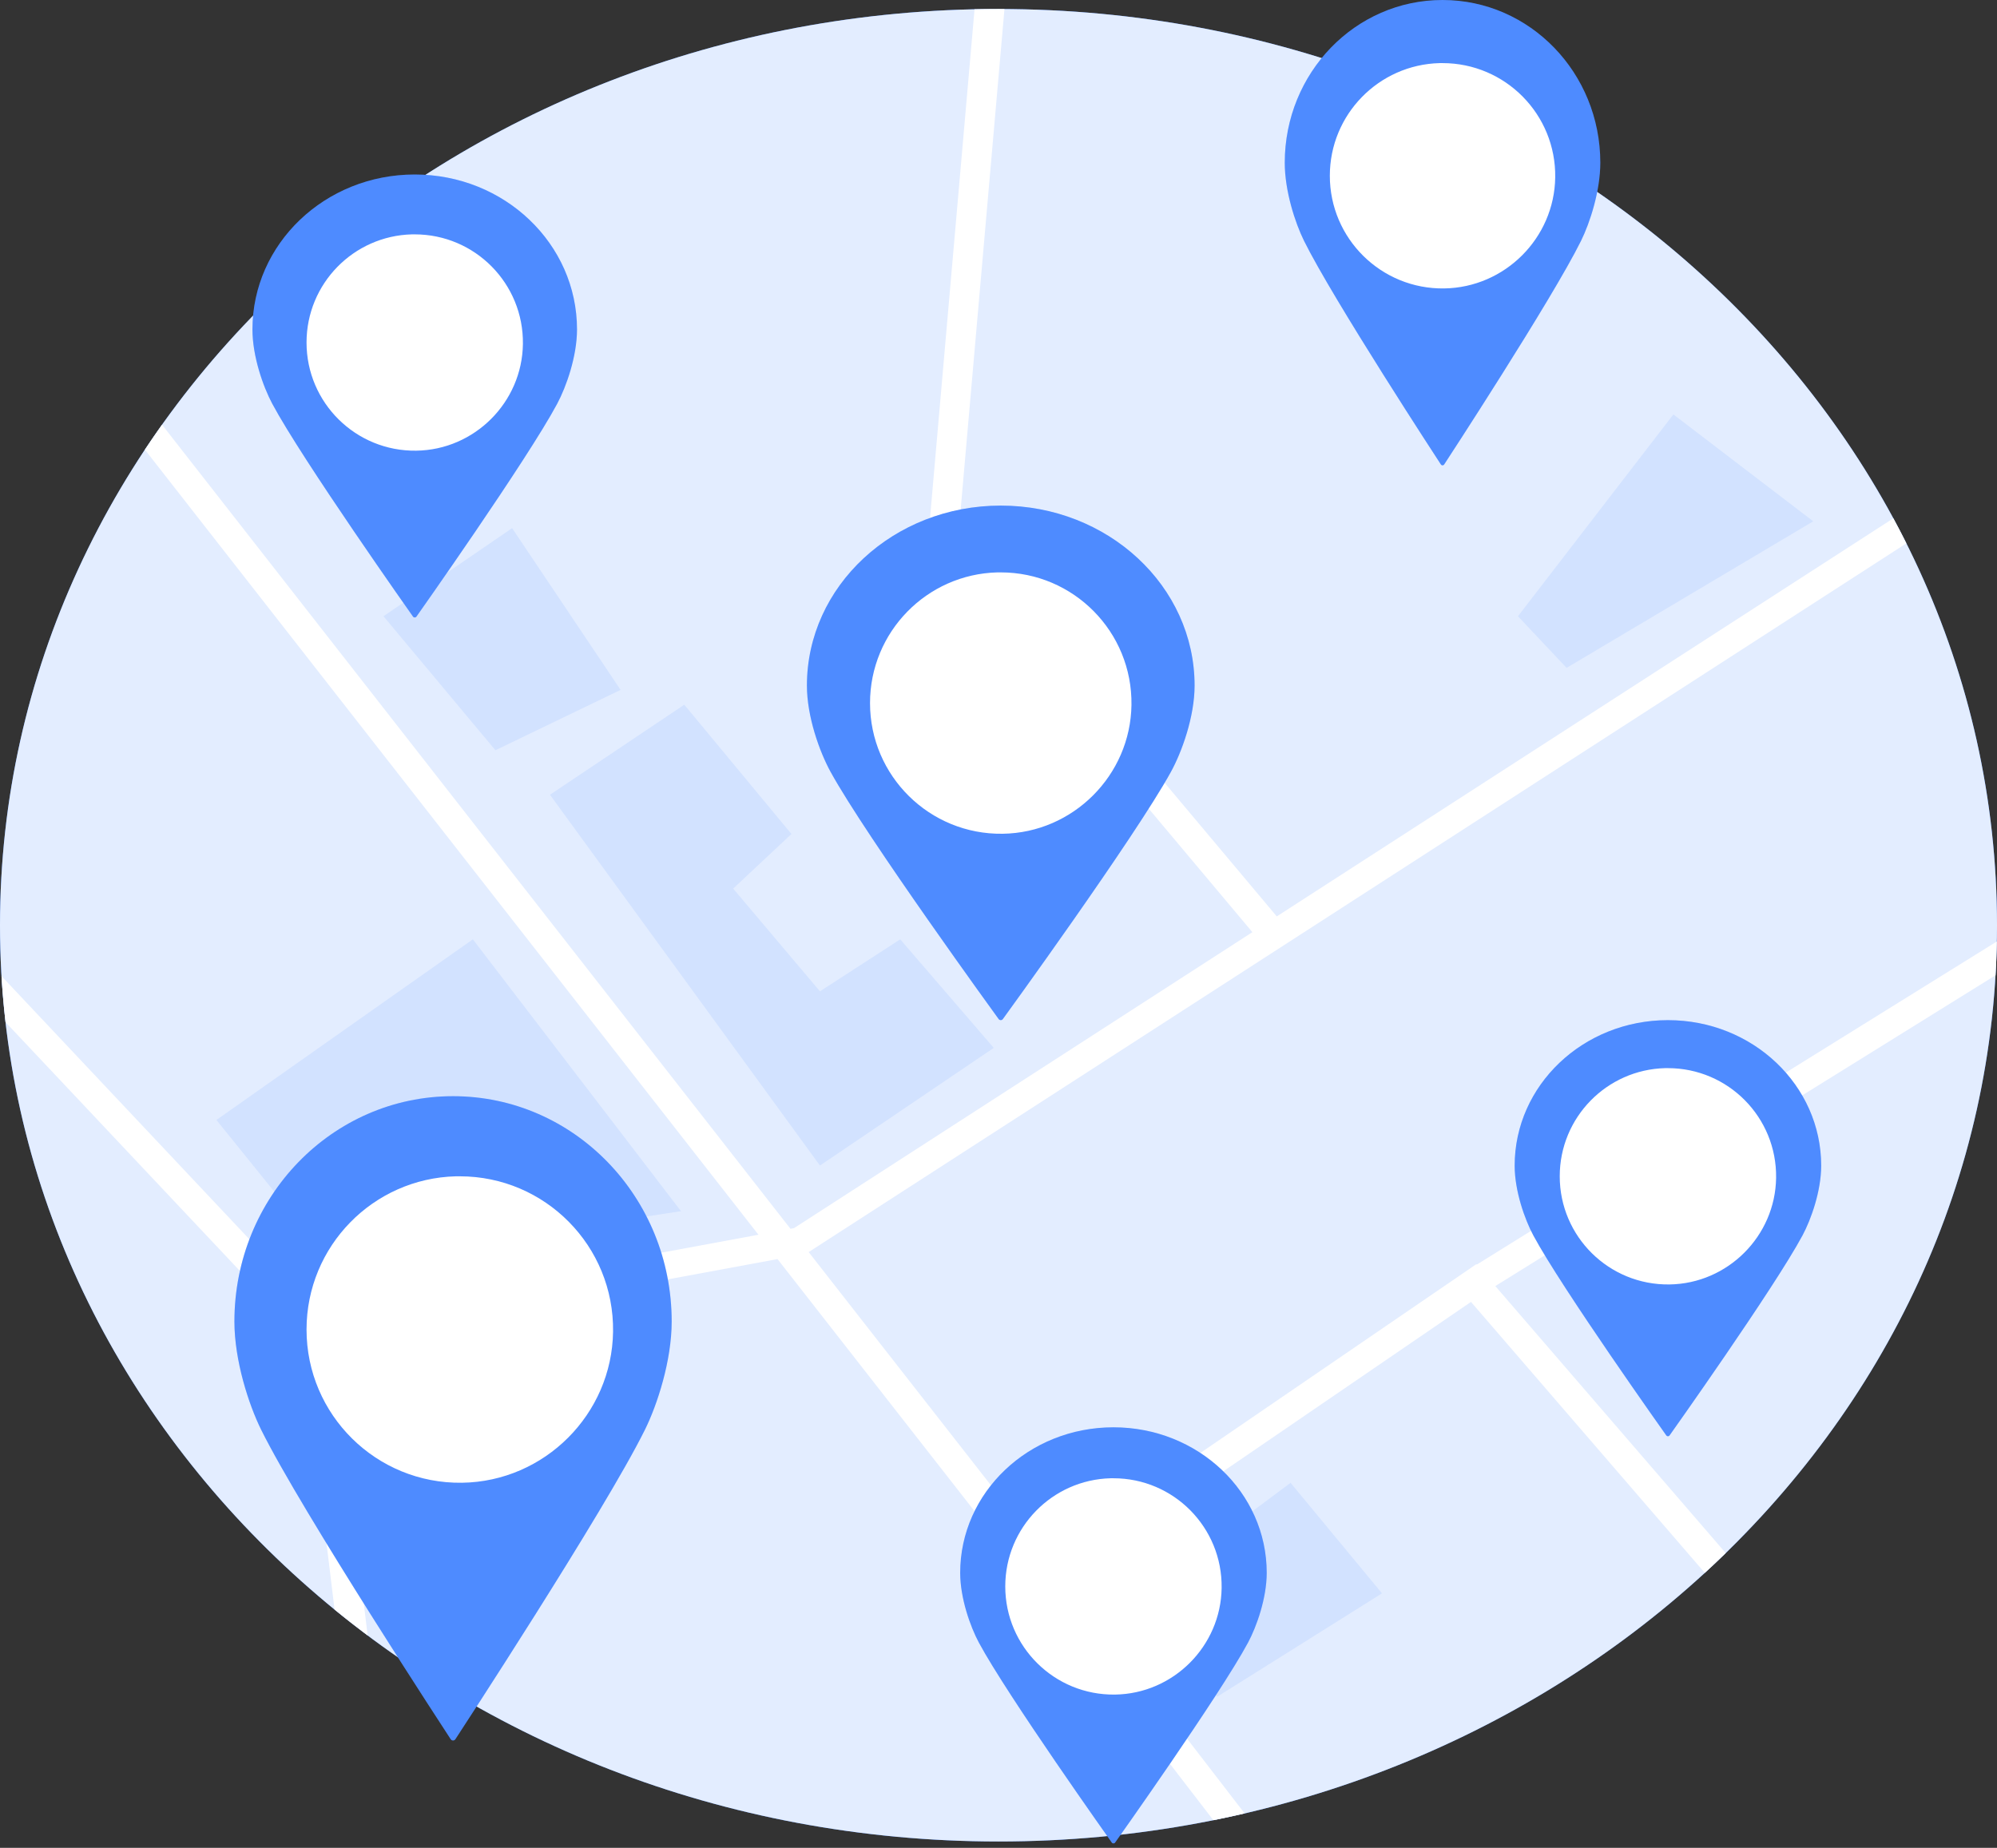 <svg width="443" height="410" viewBox="0 0 443 410" fill="none" xmlns="http://www.w3.org/2000/svg">
<rect x="0" y="0" width="443" height="410" fill="#333333" stroke="none"/>
<path d="M221.5 408.594C343.831 408.594 443 317.575 443 205.297C443 93.019 343.831 2 221.5 2C99.169 2 0 93.019 0 205.297C0 317.575 99.169 408.594 221.5 408.594Z" fill="#367CFF"/>
<path opacity="0.86" d="M221.5 408.594C343.831 408.594 443 317.575 443 205.297C443 93.019 343.831 2 221.5 2C99.169 2 0 93.019 0 205.297C0 317.575 99.169 408.594 221.5 408.594Z" fill="white"/>
<path opacity="0.1" d="M104.893 208.423L151.065 268.74L73.865 280.528L48.009 248.505L104.893 208.423Z" fill="#367CFF"/>
<path opacity="0.1" d="M402.237 115.669L371.209 91.959L336.734 136.736L347.519 148.188L402.237 115.669Z" fill="#367CFF"/>
<path opacity="0.1" d="M85.07 136.735L113.602 117.187L137.666 153.076L109.899 166.462L85.07 136.735Z" fill="#367CFF"/>
<path opacity="0.1" d="M253.457 353.538L286.291 329.015L306.569 353.538L270.003 376.478L253.457 353.538Z" fill="#367CFF"/>
<path opacity="0.1" d="M122.003 176.345L151.799 156.364L175.565 185.047L162.638 197.166L181.893 219.964L199.698 208.424L220.444 232.509L181.893 258.613L122.003 176.345Z" fill="#367CFF"/>
<path d="M442.673 216.4L331.709 285.355L382.823 344.6C381.303 346.089 379.754 347.551 378.183 348.993L326.313 288.872L236.184 350.536L276.102 402.368C273.804 402.908 271.491 403.406 269.164 403.871L228.931 351.621L172.479 279.371L73.651 297.646L81.558 362.881C79.062 361.014 76.617 359.101 74.216 357.133L66.867 296.494L1.231 226.804C0.835 223.422 0.541 220.012 0.335 216.582L71.272 291.905L168.25 273.967L32.14 99.771C33.374 97.904 34.644 96.058 35.943 94.232L175.357 272.653L176.121 272.512L277.82 206.832L205.782 120.997L216.185 2.063C217.955 2.023 219.724 2.002 221.501 2.002C221.941 2.002 222.382 2.002 222.822 2.009L212.573 119.151L283.231 203.334L420.002 115.007C421 116.839 421.962 118.692 422.894 120.559L179.388 277.815L232.352 345.597L327.509 280.49L327.597 280.591L442.96 208.9C442.915 211.414 442.82 213.907 442.673 216.4Z" fill="white"/>
<path d="M91.999 38.719C72.082 38.719 56 54.111 56 73.096C56 79.065 58.371 85.788 60.392 89.576C67.03 102.012 91.598 136.786 91.598 136.786C91.78 137.077 92.22 137.077 92.402 136.786C92.402 136.786 116.97 102.012 123.608 89.576C125.629 85.788 128 79.065 128 73.096C128 54.11 111.918 38.719 92.001 38.719H91.999Z" fill="#367CFF"/>
<path opacity="0.12" d="M91.999 38.719C72.082 38.719 56 54.111 56 73.096C56 79.065 58.371 85.788 60.392 89.576C67.03 102.012 91.598 136.786 91.598 136.786C91.78 137.077 92.22 137.077 92.402 136.786C92.402 136.786 116.97 102.012 123.608 89.576C125.629 85.788 128 79.065 128 73.096C128 54.11 111.918 38.719 92.001 38.719H91.999Z" fill="white"/>
<path d="M91.383 52.002C91.589 51.997 91.793 52.002 92 52.002C105.369 52.002 116.184 62.932 115.998 76.343C115.818 89.269 105.268 99.818 92.342 99.998C78.93 100.184 68 89.369 68 76.001C68 62.954 78.415 52.331 91.383 52.002L91.383 52.002Z" fill="white"/>
<path d="M221.998 112.18C198.209 112.18 179 130.059 179 152.112C179 159.047 181.832 166.857 184.246 171.256C192.174 185.702 221.52 226.096 221.52 226.096C221.737 226.434 222.263 226.434 222.48 226.096C222.48 226.096 251.826 185.702 259.754 171.256C262.168 166.857 265 159.047 265 152.112C265 130.058 245.791 112.18 222.002 112.18H221.998Z" fill="#367CFF"/>
<path opacity="0.12" d="M221.998 112.18C198.209 112.18 179 130.059 179 152.112C179 159.047 181.832 166.857 184.246 171.256C192.174 185.702 221.52 226.096 221.52 226.096C221.737 226.434 222.263 226.434 222.48 226.096C222.48 226.096 251.826 185.702 259.754 171.256C262.168 166.857 265 159.047 265 152.112C265 130.058 245.791 112.18 222.002 112.18H221.998Z" fill="white"/>
<path d="M221.255 127.003C221.504 126.997 221.75 127.003 222 127.003C238.154 127.003 251.222 140.21 250.997 156.414C250.78 172.033 238.032 184.78 222.413 184.997C206.207 185.222 193 172.154 193 156.002C193 140.236 205.584 127.4 221.255 127.003L221.255 127.003Z" fill="white"/>
<path d="M319.999 0C300.635 0 285 16.169 285 36.113C285 42.384 287.305 49.447 289.27 53.425C295.723 66.49 319.61 103.02 319.61 103.02C319.786 103.325 320.214 103.325 320.39 103.02C320.39 103.02 344.277 66.49 350.73 53.425C352.695 49.447 355 42.384 355 36.113C355 16.169 339.365 0 320.001 0H319.999Z" fill="#367CFF"/>
<path opacity="0.12" d="M319.999 0C300.635 0 285 16.169 285 36.113C285 42.384 287.305 49.447 289.27 53.425C295.723 66.49 319.61 103.02 319.61 103.02C319.786 103.325 320.214 103.325 320.39 103.02C320.39 103.02 344.277 66.49 350.73 53.425C352.695 49.447 355 42.384 355 36.113C355 16.169 339.365 0 320.001 0H319.999Z" fill="white"/>
<path d="M319.358 14.002C319.572 13.997 319.784 14.002 320 14.002C333.926 14.002 345.192 25.388 344.998 39.357C344.81 52.822 333.821 63.81 320.356 63.998C306.386 64.192 295 52.926 295 39.001C295 25.411 305.849 14.345 319.357 14.003L319.358 14.002Z" fill="white"/>
<path d="M100.498 243.227C73.666 243.227 52 265.615 52 293.229C52 301.912 55.194 311.692 57.917 317.2C66.859 335.289 99.959 385.87 99.959 385.87C100.204 386.293 100.796 386.293 101.041 385.87C101.041 385.87 134.14 335.289 143.083 317.2C145.806 311.692 149 301.912 149 293.229C149 265.614 127.334 243.227 100.502 243.227H100.498Z" fill="#367CFF"/>
<path opacity="0.12" d="M100.498 243.227C73.666 243.227 52 265.615 52 293.229C52 301.912 55.194 311.692 57.917 317.2C66.859 335.289 99.959 385.87 99.959 385.87C100.204 386.293 100.796 386.293 101.041 385.87C101.041 385.87 134.14 335.289 143.083 317.2C145.806 311.692 149 301.912 149 293.229C149 265.614 127.334 243.227 100.502 243.227H100.498Z" fill="white"/>
<path d="M101.126 261.003C101.418 260.996 101.707 261.003 102 261.003C120.939 261.003 136.261 276.487 135.997 295.486C135.742 313.797 120.797 328.742 102.484 328.997C83.484 329.261 68 313.939 68 295.002C68 276.519 82.754 261.469 101.126 261.003L101.126 261.003Z" fill="white"/>
<path d="M369.999 226.352C351.188 226.352 336 240.811 336 258.645C336 264.253 338.239 270.569 340.148 274.126C346.417 285.809 369.621 318.475 369.621 318.475C369.792 318.748 370.208 318.748 370.379 318.475C370.379 318.475 393.583 285.809 399.852 274.126C401.761 270.569 404 264.253 404 258.645C404 240.81 388.812 226.352 370.001 226.352H369.999Z" fill="#367CFF"/>
<path opacity="0.12" d="M369.999 226.352C351.188 226.352 336 240.811 336 258.645C336 264.253 338.239 270.569 340.148 274.126C346.417 285.809 369.621 318.475 369.621 318.475C369.792 318.748 370.208 318.748 370.379 318.475C370.379 318.475 393.583 285.809 399.852 274.126C401.761 270.569 404 264.253 404 258.645C404 240.81 388.812 226.352 370.001 226.352H369.999Z" fill="white"/>
<path d="M369.383 237.002C369.589 236.997 369.793 237.002 370 237.002C383.369 237.002 394.184 247.932 393.998 261.343C393.818 274.269 383.268 284.818 370.342 284.998C356.93 285.184 346 274.369 346 261.001C346 247.954 356.415 237.331 369.383 237.002L369.383 237.002Z" fill="white"/>
<path d="M246.999 316.695C228.188 316.695 213 331.154 213 348.989C213 354.597 215.239 360.912 217.148 364.47C223.417 376.153 246.621 408.819 246.621 408.819C246.792 409.092 247.208 409.092 247.379 408.819C247.379 408.819 270.583 376.153 276.852 364.47C278.761 360.912 281 354.597 281 348.989C281 331.154 265.812 316.695 247.001 316.695H246.999Z" fill="#367CFF"/>
<path opacity="0.12" d="M246.999 316.695C228.188 316.695 213 331.154 213 348.989C213 354.597 215.239 360.912 217.148 364.47C223.417 376.153 246.621 408.819 246.621 408.819C246.792 409.092 247.208 409.092 247.379 408.819C247.379 408.819 270.583 376.153 276.852 364.47C278.761 360.912 281 354.597 281 348.989C281 331.154 265.812 316.695 247.001 316.695H246.999Z" fill="white"/>
<path d="M246.383 328.002C246.589 327.997 246.793 328.002 247 328.002C260.369 328.002 271.184 338.932 270.998 352.343C270.818 365.269 260.268 375.818 247.342 375.998C233.93 376.184 223 365.369 223 352.001C223 338.954 233.415 328.331 246.383 328.002L246.383 328.002Z" fill="white"/>
</svg>
